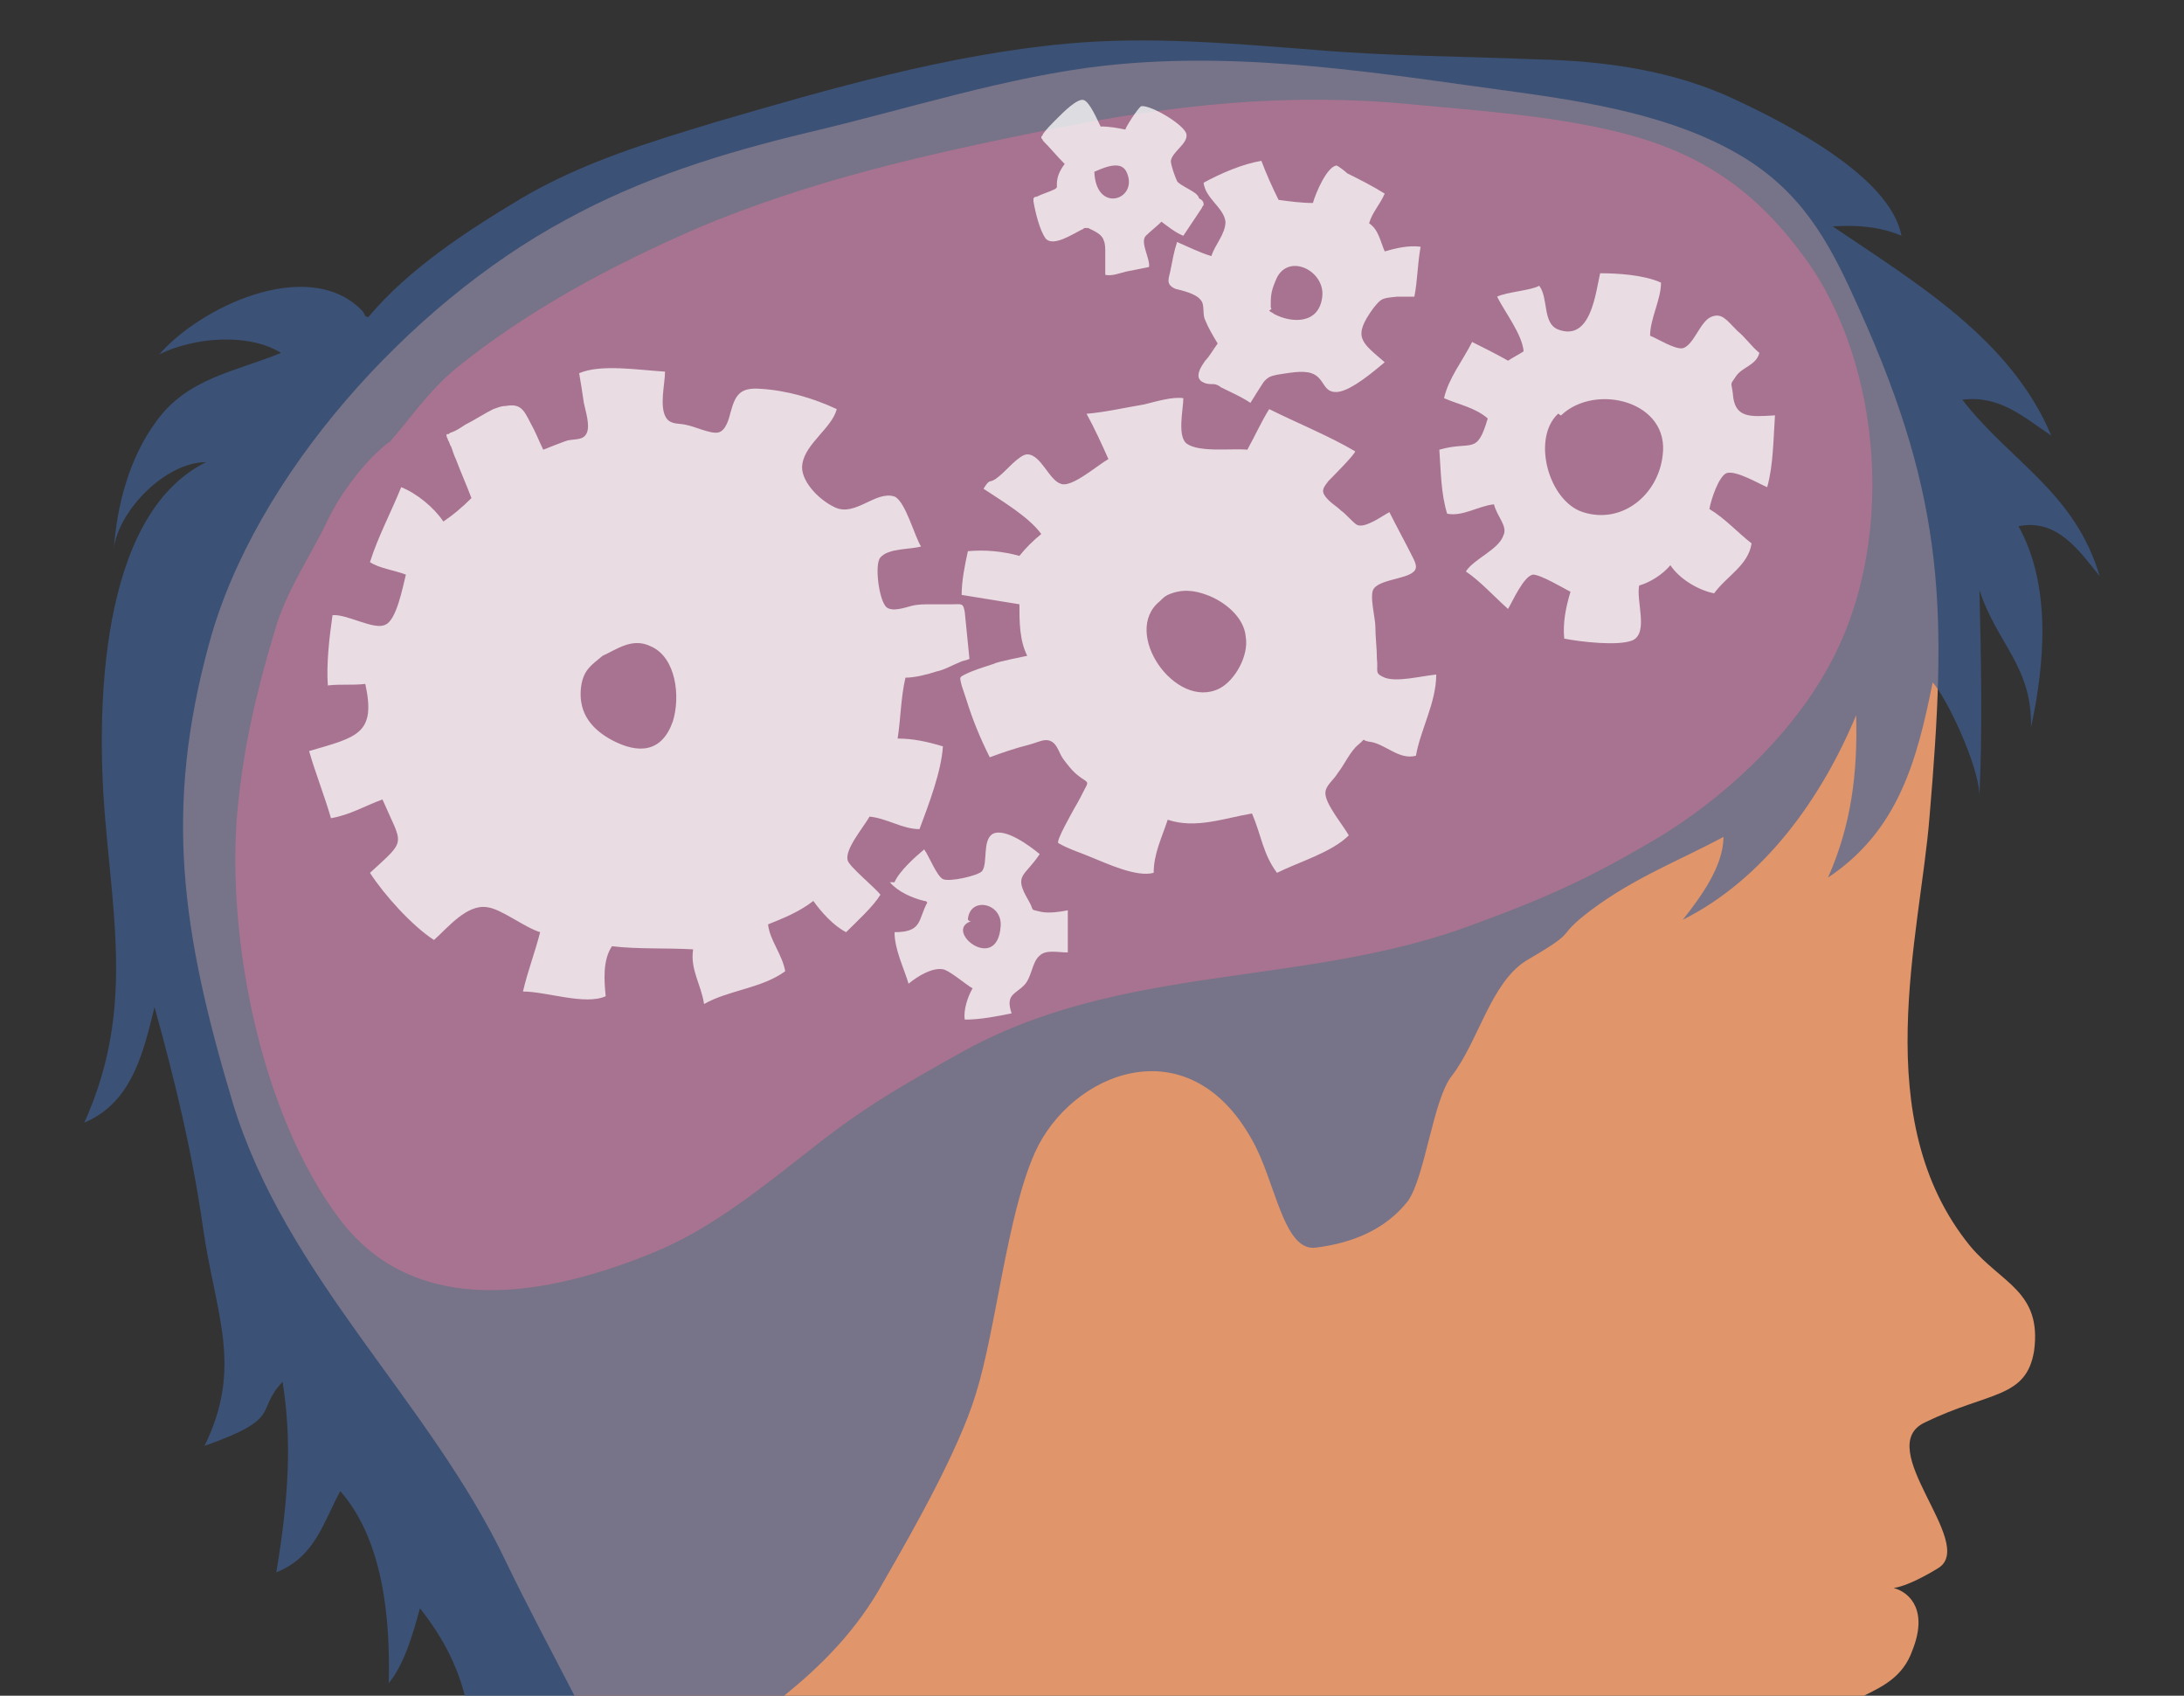 <svg xmlns="http://www.w3.org/2000/svg" viewBox="0 0 139.9 108.6"><rect x="0" y="0" width="139.9" height="108.6" fill="#333333" stroke="none"/><path d="M32.4 100c1.4 2.9 2.9 5.7 4.4 8.6h82.6c1.2-.6 2.5-1.2 3.1-2.9 1-2.5-.1-3.7-1.2-4 .8-.1 2.1-.8 2.9-1.3 2.4-1.6-4.3-7.7-.9-9.3 4.1-2 6.5-1.5 7-4.6.5-3.8-2.1-4.3-4.1-6.7-6.6-8.1-3.2-19.9-2.6-27.5 1.1-13 1.1-20.1-4.5-32.5-1.7-3.8-3.3-7-6.9-9.4-4.1-2.7-9.4-3.7-14.3-4.4-8.9-1.2-18-2.8-27.1-1.8-6.3.7-12.7 2.8-19.1 4.3-5.4 1.3-10.6 2.9-15.5 5.6-10 5.4-19.9 16.4-22.8 27.1-2.9 10.6-1.8 18.4 1.5 29.4 3.4 11.2 12.6 19.1 17.5 29.4z" fill="#e0956a"/><path d="M126.9 50.8zM9.9 64.5c1.3 4.7 2.4 9.2 3.1 14.1.8 5.6 2.6 8.9.1 14 5.1-1.8 3.2-2.2 5-4.1.6 3.7.4 7.4-.4 12.2 2.5-1 3-3.2 4.1-5.2 2.8 3.2 3.2 8.3 3.1 12.3 1-1.2 1.6-3.3 2-4.8 1.5 1.9 2.4 3.7 2.9 5.7h20.3c2.5-2 4.8-4.3 6.5-7.4 1.9-3.3 4.8-8.4 5.9-12 1.3-4.1 2-11.5 3.8-15.5 2.3-5.1 9.8-8.2 13.9-.8 1.5 2.6 2 7.2 4.1 6.9 2.4-.3 4.5-1.2 5.9-3 1.1-1.6 1.6-6.5 2.8-8 1.7-2.2 2.5-6 4.8-7.4 3.6-2.1 1.6-1.3 4.1-3.2 2.8-2.1 5.7-3.2 8.5-4.7 0 1.9-1.5 3.9-2.6 5.3 5.2-2.6 8.9-7.8 11.1-13.1.1 3.7-.3 7-1.8 10.4 4.5-3 5.7-7.5 6.7-12.5.9 1 2.9 5.2 3 7.2.2-4.4.1-8.7 0-13.1 1.1 3.4 3.4 4.9 3.3 8.8.9-4.2 1.3-9.1-.8-12.9 2.5-.5 3.9 1.6 5.2 3.2-1.6-5.4-5.7-7.3-8.8-11.3 2.4-.3 3.9 1.1 5.7 2.3-2.6-6.2-8.7-9.8-14-13.4 1.5-.1 3 0 4.4.6-.7-3.8-7.4-7.2-10.6-8.7-4-1.9-8.4-2.5-12.8-2.6-4.8-.2-9.4-.2-14.1-.6-5.2-.4-10.7-.9-16-.4-7.6.7-15.2 2.9-22.4 5-4.3 1.3-8.6 2.6-12.5 4.9-3.5 2.1-7.2 4.5-9.8 7.6-.3 0-.2-.2-.4-.4l-.2-.2c-3.5-3.2-10.2 0-12.8 3 2.2-1.1 5.7-1.4 7.8-.1-2.9 1.2-6 1.6-8 4.4-1.7 2.3-2.5 5.3-2.7 8.1.3-2.4 3.3-5.5 5.9-5.5-6.9 3.4-7 16-6.5 22.4.6 7.3 1.8 13-1.3 19.9 3.1-1.3 3.8-4.6 4.5-7.4zm117.8-13.7z" opacity=".65" fill="#406199"/><path d="M25.4 28c-1.7 1-3.6 3.6-4.4 5.3-1.1 2.3-2.7 4.6-3.4 7.1-1.2 4-2 7.4-2.4 11.6-.7 8.1 1.5 19.3 6.5 26 4.9 6.6 13.4 5 20.2 2.2 3.7-1.5 7.1-4.3 10.3-6.8 3.3-2.6 5.8-4 9.2-5.9 10.4-5.9 22.1-4.2 33-8.3 4.9-1.8 7.5-3 11.9-5.6 4.1-2.5 8.2-6.3 10.6-10.5 4.7-8 3.7-19.8-1.3-26.6-3.5-4.8-7.3-7-12.6-8.2-4-.9-8.1-1.2-12.4-1.6-8.1-.8-15.4 0-23.4 1.6-7.9 1.6-15.1 3.2-22.5 6.3-5.5 2.4-10.8 5.2-15.5 9-1.8 1.5-2.9 3.2-4.4 4.9" opacity=".45" fill="#e5759a"/><g fill="#fff"><path d="M54.3 55.1c-.2-.7 1-2.1 1.4-2.8 1.1.1 2.1.8 3.2.8.6-1.6 1.4-3.7 1.5-5.3-1-.3-1.9-.5-2.9-.5.2-1.3.2-2.6.5-3.9.6 0 1.4-.2 2-.4.5-.1 1-.4 1.5-.6.2-.1.4-.1.6-.2l-.3-3c-.1-.6-.2-.5-.8-.5h-1.3c-.5 0-.9 0-1.3.1s-1.2.4-1.6.1c-.5-.4-.8-2.8-.4-3.2.5-.6 1.9-.5 2.6-.7-.4-.6-1-2.9-1.7-3.2-1.2-.4-2.5 1.3-3.8.7-1.1-.5-2.3-1.8-2.1-2.8.2-1.3 1.9-2.3 2.2-3.5-1.5-.7-3.2-1.2-4.9-1.3-1.3-.1-1.6.4-1.9 1.5-.1.4-.3 1.2-.8 1.3-.5.1-1.5-.4-2.1-.5-.4-.1-.9 0-1.2-.4-.5-.7-.1-2.2-.1-3-1.7-.1-4.1-.5-5.5.1.1.6.2 1.2.3 1.9.1.5.4 1.4.2 1.9s-.7.4-1.2.5c-.1 0-1.6.6-1.6.6-.2-.4-.4-.9-.6-1.3-.6-1.1-.7-1.7-1.8-1.5-.3 0-.5.1-.8.2-.6.3-1.2.7-1.8 1-.3.2-.6.4-.9.5-.1 0-.1.1-.2.1s-.1 0-.1.1.1.2.1.3c.1.1.1.3.2.4.1.3.2.6.3.8.3.8.7 1.7 1 2.5-.6.6-1.2 1.1-1.8 1.5-.6-.9-1.7-1.8-2.7-2.2-.6 1.5-1.5 3.2-2 4.8.6.4 1.5.5 2.3.8-.2.8-.6 2.9-1.3 3.2-.7.4-2.5-.7-3.4-.6-.2 1.4-.4 3.1-.3 4.5.8-.1 1.6 0 2.4-.1.7 3.2-.5 3.4-3.6 4.3.4 1.4 1 2.9 1.4 4.3 1.2-.2 2.2-.8 3.3-1.2 1.3 3 1.6 2.5-.8 4.7.9 1.4 2.7 3.4 4.1 4.3.9-.8 2.1-2.3 3.4-2.1.9.1 2.4 1.3 3.4 1.6-.3 1.2-.8 2.5-1.1 3.8 1.5 0 4 .9 5.3.3-.1-1-.2-2.3.4-3.2 1.7.2 3.5.1 5.2.2-.2 1.3.5 2.2.7 3.5 1.6-.9 3.7-1 5.2-2.1-.2-1.1-1-2-1.1-3 1-.4 2-.8 2.9-1.5.5.7 1.3 1.6 2.1 2 .7-.7 1.7-1.6 2.2-2.4-.4-.5-2-1.8-2.1-2.2zm-11.2-8.9c-.7 2-2.2 2.1-3.9 1.2-1.3-.7-2.1-1.7-2-3.2.1-1.3.7-1.6 1.4-2.2.9-.4 1.9-1.2 3.1-.6 1.6.7 1.9 3.2 1.4 4.8zM67 15.3c.5.5 1.7-.3 2.3-.6.1 0 .1-.1.2-.1h.2c.4.2.9.4 1 .8.1.2.1.5.1.8v1.4c.4.1.9-.1 1.3-.2l1.5-.3c.1-.5-.6-1.6-.2-2 .3-.3.7-.6 1-.9.4.3.9.7 1.4.9l1.2-1.8c0-.1.1-.1.1-.2 0-.2-.1-.3-.3-.4 0-.1-.1-.2-.2-.3-.4-.3-1.1-.6-1.2-.8-.1-.2-.4-1-.4-1.3.1-.6 1.1-1.1 1-1.7-.1-.6-2.3-1.9-2.9-1.8-.2.1-1.1 1.5-1 1.5-.5-.1-1-.2-1.6-.2-.2-.4-.7-1.6-1.1-1.7-.4-.1-1.3.8-1.6 1.1-.5.5-.8.8-1 1.1 0 .1-.1.1-.1.2s.1.1.1.2c.5.5.9 1 1.4 1.5-.3.4-.5.8-.5 1.3v.2l-.1.1c-.4.2-.8.3-1.2.5-.1 0-.1 0-.2.1v.2c.1.6.4 1.9.8 2.4zm5.2-4.2c.7 1.7-2 2.6-2.1-.1.9-.4 1.8-.7 2.1.1zm5.5 11.2c-.2.1-.1 0 0 0z" opacity=".75"/><path d="M77.6 16.4c-.7-.2-1.5-.6-2.2-.9-.2.6-.3 1.2-.4 1.7-.1.6-.4 1 .3 1.3.4.1 1.3.3 1.6.7.3.3.1.9.3 1.3.2.5.5 1 .8 1.5-.3.4-.5.8-.8 1.1-.2.3-.8 1.1-.1 1.4.2.1.4.1.6.1.2 0 .4.1.5.2.6.3 1.3.6 1.9 1 0 0 .8-1.3.9-1.4.3-.3.4-.3.8-.4.7-.1 1.6-.3 2.2-.1.9.3.7 1.3 1.7 1.2.9-.1 2.4-1.4 3-1.9-1.5-1.3-2.1-1.6-.7-3.5.5-.6.5-.6 1.5-.7h1.1c.2-1 .2-2.1.4-3.2-.8-.1-1.6.1-2.3.3-.3-.7-.4-1.4-1-1.8.2-.7.7-1.2 1-1.9-.8-.5-1.6-.9-2.4-1.3-.1-.1-.6-.5-.7-.5-.6.1-1.3 1.7-1.5 2.4-.7 0-1.5-.1-2.2-.2-.4-.8-.8-1.7-1.1-2.5-1.2.2-2.6.8-3.7 1.4.1 1 1.3 1.6 1.4 2.5 0 .8-.7 1.5-.9 2.2zm4.1 1.6c.7-1.9 3.2-.7 3 1-.2 1.8-2 1.7-3.1 1.1-.1-.1-.2-.1-.3-.2.1-.1.2-.1.1-.2 0-.7 0-1 .3-1.7zm14 1l.2-.2-.2.2zm14.9 11.3c.6-.2 2.1.7 2.6.9.4-1.4.4-3.2.5-4.6-1.6.1-2.6.2-2.7-1.4-.1-.8-.2-.5.2-1.1.4-.6 1.3-.7 1.5-1.5-.5-.4-.9-1-1.4-1.4-.7-.7-1-1.2-1.7-.9-.7.3-1.1 1.8-1.8 2-.5.1-1.6-.6-2.1-.8 0-1.1.7-2.3.7-3.4-1.1-.5-2.8-.6-3.9-.6-.3 1.3-.6 4.4-2.7 3.6-1-.4-.6-2-1.2-2.8-.5.3-2.1.4-2.7.7.5 1 1.6 2.4 1.7 3.5-.3.2-.7.4-1 .6-.7-.4-1.5-.8-2.3-1.2-.6 1.2-1.5 2.3-1.8 3.6.9.4 2 .6 2.8 1.3-.7 2.4-1 1.4-3.1 2 .1 1.4.1 2.8.5 4.1 1 .2 2-.5 3-.6.2.8.9 1.4.6 2-.3.9-1.9 1.5-2.4 2.3.9.6 1.8 1.6 2.7 2.4.3-.5 1-2.1 1.6-2.2.5 0 2 .9 2.4 1.1-.3 1-.5 2-.4 3 1 .2 3.5.5 4.4.1 1-.5.2-2.5.4-3.5.7-.2 1.5-.7 2-1.3.6.9 1.8 1.6 2.8 1.8.8-1.1 2.2-1.8 2.4-3.2-.9-.7-1.7-1.6-2.7-2.2.1-.6.6-2.1 1.1-2.3zm-4.1-1.1c-.3 2.5-2.6 4.4-5.1 3.6-2.2-.7-3.3-4.7-1.6-6.3.1 0 .1.1.2.1 2.2-2.1 7-.9 6.5 2.6zM88.7 43.4c-.7-.3-.4-.4-.5-1.2 0-.7-.1-1.4-.1-2.1 0-.5-.4-2-.1-2.4.5-.7 2.7-.6 2.7-1.4 0-.2-.1-.4-.2-.6-.5-1-1-1.9-1.5-2.9-.4.2-1.6 1.1-2.1.8-.3-.2-.7-.7-1-.9-.3-.3-.7-.5-1-.9-.3-.4-.1-.6.2-1 .1-.1 1.8-1.8 1.7-1.9-1.7-1-3.7-1.8-5.5-2.7-.5.8-.9 1.7-1.4 2.6-1-.1-3.1.2-3.9-.4-.6-.5-.2-2.2-.2-2.9-.7-.1-1.7.2-2.5.4-1.2.2-2.5.5-3.7.6.5.9 1 2 1.4 2.9-.7.4-2.3 1.8-3 1.6-.8-.2-1.3-1.9-2.2-1.9-.5 0-1.4 1.1-1.8 1.4-.7.6-.5 0-1 .8 1.2.8 2.9 1.8 3.7 2.9-.5.4-1 .9-1.4 1.4-1.1-.3-2.2-.4-3.3-.3-.2.9-.4 1.9-.4 2.8l3.7.6c0 1.1 0 2.3.5 3.3 0 0-2 .4-2.1.5-.6.2-1.3.4-1.9.7-.4.2-.3.2-.2.7l.3.9c.4 1.3.9 2.5 1.5 3.7.8-.3 1.7-.6 2.5-.8.4-.1.8-.3 1.1-.3.7 0 .8.8 1.1 1.2.3.4.6.8 1 1.1.5.4.7.3.4.8-.2.4-.4.8-.7 1.3-.1.2-1.2 2.1-1 2.2.7.4 1.4.6 2.1.9 1 .4 2.9 1.3 4 1 0-1.2.5-2.2.9-3.4 1.8.6 3.6-.1 5.4-.4.6 1.4.7 2.6 1.6 3.8 1.4-.7 3.5-1.3 4.6-2.4-.4-.7-1.5-2-1.5-2.7 0-.5.5-.8.8-1.3.4-.5.8-1.4 1.3-1.8.6-.5.1-.3.7-.2 1 .1 1.9 1.2 3 .9.3-1.7 1.3-3.4 1.3-5.2-1 .1-2.5.5-3.3.2zm-10.6.7c-2.8 1.4-6.3-3.6-3.8-5.6.2-.2.3-.3.5-.4.9-.4 1.7-.3 2.5 0 1.1.4 2.4 1.4 2.5 2.7.2 1.2-.7 2.8-1.7 3.3zM66.7 58.4c-.8-.2-.4 0-.8-.7-1-1.7-.3-1.5.7-3-.6-.5-2.2-1.7-3-1.3-.7.4-.3 1.9-.7 2.4-.3.3-2.1.7-2.5.5-.4-.2-.9-1.5-1.2-1.9-.6.5-1.6 1.4-1.9 2.1H57c.5.6 1.4 1 2.2 1.2.1 0 .1 0 .2.1-.6 1.1-.3 1.9-2.1 1.9 0 1.1.6 2.3.9 3.3.6-.5 1.6-1.1 2.3-.9.5.2 1.3.9 1.8 1.2-.3.5-.6 1.4-.5 2 1 0 2-.2 3-.4-.4-1.2.2-1.2.8-1.8.5-.5.5-1.5 1-1.9.4-.4 1.2-.2 1.8-.2v-2.7c-.5.1-1.2.2-1.7.1zm-4.5.6c-.1 0-.1 0-.2-.1.1-1.5 2.2-1.1 2.1.4-.2 3.1-3.7.3-1.9-.3z" opacity=".75"/></g></svg>